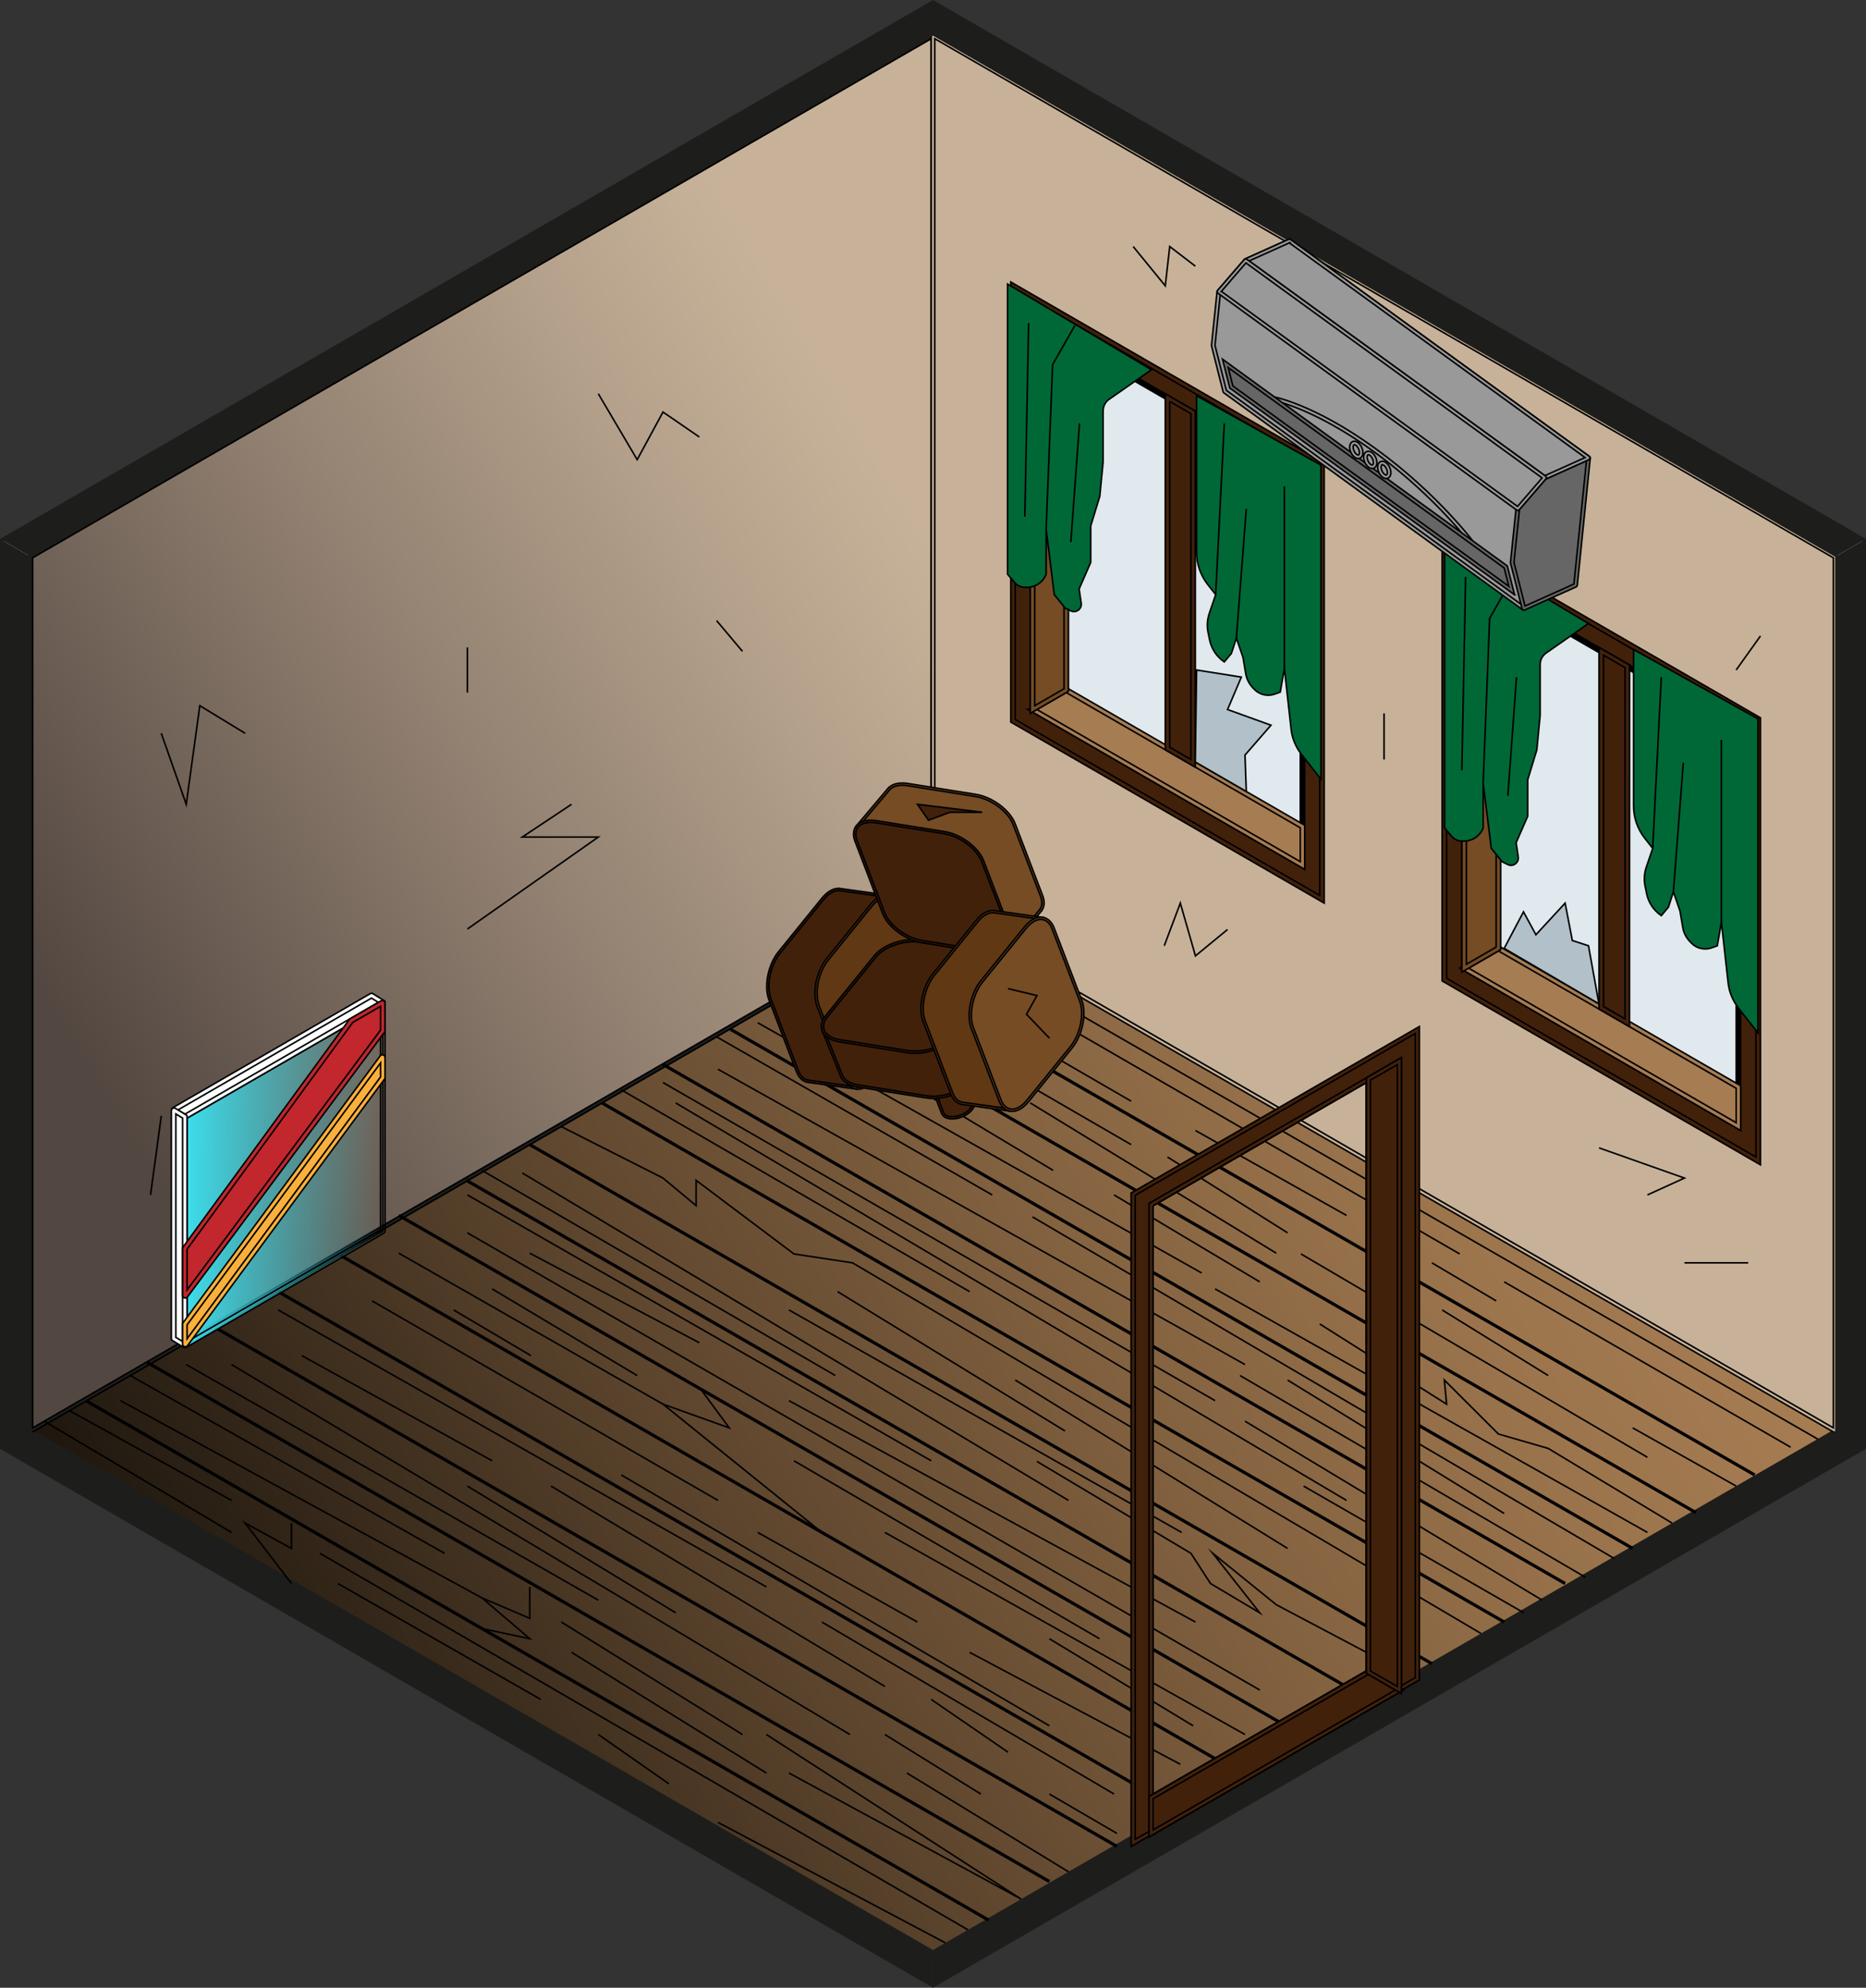 <?xml version="1.0" encoding="UTF-8"?>
<svg id="a" data-name="Layer_1" xmlns="http://www.w3.org/2000/svg" xmlns:xlink="http://www.w3.org/1999/xlink" viewBox="0 0 1176.29 1252.35">
  <rect x="0" y="0" width="1176.29" height="1252.35" fill="#333333" stroke="none"/>
  <defs>
    <style>
      .f {
        fill: #006837;
      }

      .f, .g, .h, .i, .j, .k, .l, .m, .n, .o, .p, .q, .r, .s, .t, .u, .v, .w, .x, .y {
        stroke: #000;
        stroke-miterlimit: 10;
      }

      .g {
        fill: #603813;
      }

      .h, .p {
        fill: none;
      }

      .i {
        fill: #754c24;
      }

      .z, .k {
        fill: #fff;
      }

      .j {
        fill: #e0e9ed;
      }

      .l {
        fill: #42210b;
      }

      .m {
        fill: #fbb03b;
      }

      .o {
        fill: #c7b299;
      }

      .p {
        stroke-width: 2px;
      }

      .q {
        fill: #999;
      }

      .r {
        fill: url(#e);
      }

      .s {
        fill: url(#d);
      }

      .aa, .t {
        fill: #1d1d1b;
      }

      .ab {
        fill: url(#b);
      }

      .u {
        fill: #c1272d;
      }

      .v {
        fill: #666;
      }

      .w {
        fill: #b1c0c9;
      }

      .x {
        fill: #a67c52;
      }

      .y {
        fill: url(#c);
      }
    </style>
    <linearGradient id="b" x1="1004.7" y1="658.48" x2="22.33" y2="1231.71" gradientUnits="userSpaceOnUse">
      <stop offset="0" stop-color="#a67c52"/>
      <stop offset=".12" stop-color="#9c754d"/>
      <stop offset=".31" stop-color="#836240"/>
      <stop offset=".56" stop-color="#5a432c"/>
      <stop offset=".84" stop-color="#211910"/>
      <stop offset="1" stop-color="#000"/>
    </linearGradient>
    <linearGradient id="c" x1="564.47" y1="305.62" x2="28.39" y2="627.24" gradientUnits="userSpaceOnUse">
      <stop offset="0" stop-color="#c7b299"/>
      <stop offset=".18" stop-color="#b7a38d"/>
      <stop offset=".54" stop-color="#8f7e6f"/>
      <stop offset="1" stop-color="#534741"/>
    </linearGradient>
    <linearGradient id="d" data-name="Blue Sky" x1="116.5" y1="739.64" x2="241.29" y2="739.64" gradientTransform="translate(-.02 .02)" gradientUnits="userSpaceOnUse">
      <stop offset="0" stop-color="#3ddeed"/>
      <stop offset="1" stop-color="#3ddeed" stop-opacity="0"/>
    </linearGradient>
    <linearGradient id="e" data-name="Blue Sky" x1="115.08" y1="739.65" x2="242.71" y2="739.65" xlink:href="#d"/>
  </defs>
  <g>
    <g>
      <polygon class="z" points="588.14 1.28 1.11 340.21 1.11 912.14 588.14 1251.06 1175.18 912.14 1175.18 340.21 588.14 1.28"/>
      <path class="aa" d="M588.14,1252.35l-.56-.32L0,912.78V339.57l.56-.32L588.14,0l.56.32,587.59,339.24v573.22l-.56.32-587.59,339.24ZM2.22,911.5l585.92,338.28,585.92-338.28V340.85L588.14,2.57,2.22,340.85v570.65Z"/>
    </g>
    <g>
      <g>
        <polygon class="ab" points="588.14 1229.88 19.46 901.55 588.14 573.22 1156.83 901.55 588.14 1229.88"/>
        <path class="aa" d="M588.14,1231.16l-.56-.32L17.23,901.55l1.67-.96,569.24-328.65.56.32,570.36,329.3-1.67.96-569.25,328.65ZM21.68,901.55l566.46,327.05,566.47-327.05-566.47-327.05L21.68,901.55Z"/>
      </g>
      <g>
        <polygon class="y" points="588.14 573.22 588.14 22.47 19.46 350.8 19.46 901.55 588.14 573.22"/>
        <path class="t" d="M18.35,903.48V350.16l.56-.32L589.26,20.54v553.32l-.56.32L18.35,903.48ZM20.57,351.44v548.18l566.46-327.05V24.39L20.57,351.44Z"/>
      </g>
      <g>
        <polygon class="o" points="588.14 22.47 1156.83 350.8 1156.83 901.55 588.14 573.22 588.14 22.47"/>
        <path class="o" d="M1157.94,903.48l-1.67-.96-569.25-328.65V20.54l1.67.96,569.25,328.65v553.32ZM589.26,572.57l566.47,327.05V351.44L589.26,24.39v548.18Z"/>
      </g>
    </g>
    <polygon class="aa" points="19.46 350.8 1.11 340.21 588.14 1.28 1175.18 340.21 1156.83 350.8 588.14 22.47 19.46 350.8"/>
    <polygon class="aa" points="1.11 340.21 1.11 912.14 588.14 1251.06 588.14 1229.88 19.46 901.55 19.46 350.8 1.11 340.21"/>
    <polygon class="aa" points="1175.18 340.21 1175.18 912.14 588.14 1251.06 588.14 1229.88 1156.83 901.55 1156.83 350.8 1175.18 340.21"/>
    <g>
      <polygon class="l" points="833.35 566.57 833.35 292.54 638.59 180.09 638.59 454.12 833.35 566.57"/>
      <path class="l" d="M637.19,454.93V177.67l197.56,114.06v277.26l-197.56-114.06ZM639.98,182.51v270.81l191.98,110.84v-270.81l-191.98-110.84Z"/>
    </g>
    <polygon class="j" points="821.07 545.3 821.07 299.63 650.87 201.37 650.87 447.03 821.07 545.3"/>
    <path class="n" d="M649.47,447.83v-248.89l172.99,99.88v248.89l-172.99-99.88ZM652.26,203.78v242.44l167.41,96.65v-242.44l-167.41-96.66Z"/>
    <g>
      <polygon class="x" points="650.87 447.03 672.14 434.75 821.07 520.73 821.07 545.3 650.87 447.03"/>
      <path class="x" d="M648.08,447.03l24.06-13.89,150.32,86.79v27.79l-174.39-100.69ZM672.14,436.36l-18.48,10.67,166.01,95.85v-21.34l-147.53-85.18Z"/>
    </g>
    <g>
      <polygon class="i" points="672.14 434.75 672.14 213.65 650.87 201.37 650.87 447.03 672.14 434.75"/>
      <path class="i" d="M649.47,198.95l24.06,13.9v222.71l-24.06,13.9v-250.5ZM670.75,214.45l-18.48-10.67v240.83l18.48-10.67v-219.49Z"/>
    </g>
    <g>
      <polygon class="l" points="735.97 471.6 735.97 250.5 752.12 259.82 752.09 480.9 735.97 471.6"/>
      <path class="l" d="M734.57,472.4v-224.33l18.94,10.94-.03,224.3-18.91-10.92ZM737.37,252.91v217.88l13.33,7.7.03-217.86-13.36-7.71Z"/>
    </g>
    <g>
      <polygon class="l" points="1108.33 731.41 1108.33 453.06 910.49 338.84 910.49 617.19 1108.33 731.41"/>
      <path class="l" d="M909.08,618.01v-281.63l200.67,115.86v281.63l-200.67-115.86ZM911.91,341.29v275.08l195,112.59v-275.08l-195-112.58Z"/>
    </g>
    <g>
      <polygon class="j" points="1095.86 709.8 1095.86 460.26 922.97 360.45 922.97 609.99 1095.86 709.8"/>
      <path class="n" d="M921.55,610.8v-252.81l175.72,101.45v252.82l-175.72-101.46ZM924.39,362.9v246.27l170.05,98.18v-246.26l-170.05-98.18Z"/>
    </g>
    <g>
      <polygon class="x" points="922.97 609.99 944.58 597.51 1095.86 684.85 1095.86 709.8 922.97 609.99"/>
      <path class="x" d="M920.14,609.99l24.44-14.11,152.69,88.16v28.23l-177.14-102.27ZM944.58,599.14l-18.77,10.84,168.63,97.36v-21.68l-149.86-86.52Z"/>
    </g>
    <g>
      <polygon class="i" points="944.58 597.51 944.58 372.93 922.97 360.45 922.97 609.99 944.58 597.51"/>
      <path class="i" d="M921.55,357.99l24.44,14.12v226.22l-24.44,14.12v-254.45ZM943.16,373.74l-18.77-10.84v244.63l18.77-10.84v-222.95Z"/>
    </g>
    <g>
      <polygon class="l" points="1009.41 634.94 1009.41 410.36 1025.82 419.83 1025.79 644.39 1009.41 634.94"/>
      <path class="l" d="M1008,635.76v-227.86l19.24,11.11-.03,227.84-19.21-11.09ZM1010.83,412.81v221.31l13.54,7.82.03-221.29-13.57-7.84Z"/>
    </g>
    <line class="p" x1="54.42" y1="882.65" x2="623.1" y2="1209.7"/>
    <line class="p" x1="92.82" y1="858.39" x2="661.51" y2="1185.44"/>
    <line class="p" x1="135.42" y1="836.27" x2="704.1" y2="1163.32"/>
    <line class="p" x1="175.36" y1="813.78" x2="744.05" y2="1140.83"/>
    <line class="p" x1="213" y1="790.02" x2="781.68" y2="1117.07"/>
    <line class="p" x1="251.41" y1="765.76" x2="820.09" y2="1092.81"/>
    <line class="p" x1="294" y1="743.65" x2="862.68" y2="1070.7"/>
    <line class="p" x1="333.95" y1="721.15" x2="902.63" y2="1048.2"/>
    <line class="p" x1="379.53" y1="694.9" x2="948.21" y2="1021.95"/>
    <line class="p" x1="417.94" y1="670.64" x2="986.62" y2="997.69"/>
    <line class="p" x1="460.53" y1="648.52" x2="1029.21" y2="975.57"/>
    <line class="p" x1="500.48" y1="626.03" x2="1069.16" y2="953.08"/>
    <line class="p" x1="537.41" y1="602.24" x2="1106.1" y2="929.29"/>
    <line class="h" x1="577.36" y1="579.74" x2="1146.04" y2="906.79"/>
    <polyline class="h" points="183.75 997.69 154.53 959.6 183.75 975.57 183.75 959.6"/>
    <polyline class="h" points="303.8 1026.07 333.95 1032.46 303.8 1006.74 333.95 1019.6 333.95 999.8"/>
    <line class="h" x1="587.03" y1="597.51" x2="920.14" y2="790.02"/>
    <line class="h" x1="595.96" y1="626.03" x2="713.05" y2="693.77"/>
    <line class="h" x1="753.58" y1="712.26" x2="848.81" y2="765.76"/>
    <line class="h" x1="902.63" y1="795.64" x2="943.16" y2="819.6"/>
    <line class="h" x1="948.21" y1="807.62" x2="1128.81" y2="911.82"/>
    <polyline class="h" points="557.81 626.17 557.81 644.39 587.03 641.94 618.29 666.3 713.05 721.15"/>
    <line class="h" x1="649.47" y1="694.9" x2="804.53" y2="789.56"/>
    <line class="h" x1="735.97" y1="728.96" x2="811.67" y2="776.74"/>
    <line class="h" x1="820.09" y1="790.02" x2="1038.51" y2="918.17"/>
    <line class="h" x1="909.08" y1="825.32" x2="975.96" y2="866.65"/>
    <line class="h" x1="1029.21" y1="899.62" x2="1094.44" y2="936.29"/>
    <polyline class="h" points="518.11 965.49 417.94 884.68 459.7 899.62 441.73 875.22"/>
    <line class="h" x1="117.39" y1="859.72" x2="377.16" y2="1008.17"/>
    <line class="h" x1="145.96" y1="859.72" x2="535.75" y2="1092.81"/>
    <line class="h" x1="557.81" y1="1092.81" x2="618.29" y2="1130.31"/>
    <line class="h" x1="294.63" y1="936.29" x2="425.96" y2="1016.13"/>
    <line class="h" x1="571.67" y1="1117.07" x2="673.54" y2="1179.3"/>
    <line class="h" x1="175.36" y1="825.32" x2="483.1" y2="999.8"/>
    <line class="h" x1="190.24" y1="854.1" x2="310.24" y2="920.35"/>
    <line class="h" x1="347.39" y1="936.29" x2="557.81" y2="1062.55"/>
    <line class="h" x1="518.11" y1="1021.95" x2="702.28" y2="1130.31"/>
    <line class="h" x1="587.03" y1="1070.7" x2="635.43" y2="1103.93"/>
    <line class="h" x1="661.51" y1="1130.31" x2="704.1" y2="1155.13"/>
    <line class="h" x1="234.53" y1="819.6" x2="452.6" y2="945.32"/>
    <line class="h" x1="391.67" y1="929.29" x2="661.51" y2="1087.31"/>
    <line class="h" x1="477.67" y1="965.49" x2="578.34" y2="1021.95"/>
    <line class="h" x1="611.23" y1="1041.03" x2="744.05" y2="1111.56"/>
    <line class="h" x1="251.41" y1="789.56" x2="417.94" y2="884.68"/>
    <line class="h" x1="310.24" y1="812.05" x2="401.67" y2="866.65"/>
    <line class="h" x1="285.96" y1="825.32" x2="334.67" y2="854.1"/>
    <line class="h" x1="500.48" y1="920.35" x2="693.1" y2="1032.46"/>
    <line class="h" x1="557.81" y1="965.49" x2="784.82" y2="1092.81"/>
    <line class="h" x1="661.51" y1="1032.46" x2="752.12" y2="1087.31"/>
    <line class="h" x1="294.63" y1="752.85" x2="587.03" y2="920.35"/>
    <line class="h" x1="294.63" y1="776.74" x2="794.11" y2="1064.77"/>
    <line class="h" x1="333.95" y1="789.56" x2="440.83" y2="845.98"/>
    <line class="h" x1="497.34" y1="882.46" x2="753.58" y2="1021.95"/>
    <line class="h" x1="303.8" y1="737.38" x2="526.59" y2="866.65"/>
    <line class="h" x1="329.23" y1="739.01" x2="673.54" y2="945.32"/>
    <line class="h" x1="497.34" y1="825.32" x2="744.87" y2="965.49"/>
    <polyline class="h" points="653.66 920.76 750.73 978.65 763.1 997.69 794.11 1016.13 764.53 978.65 804.53 1011.03 861.31 1041.03"/>
    <polyline class="h" points="353.8 709.8 417.94 742.23 438.81 759.6 438.81 743.65 500.48 790.02 537.41 795.64 933.6 1029.15"/>
    <line class="h" x1="528.01" y1="813.78" x2="671.32" y2="901.55"/>
    <line class="h" x1="639.98" y1="869.48" x2="811.67" y2="975.57"/>
    <line class="h" x1="417.94" y1="682.04" x2="765.96" y2="882.46"/>
    <line class="h" x1="391.67" y1="686.65" x2="611.23" y2="813.78"/>
    <line class="h" x1="425.96" y1="694.9" x2="848.81" y2="945.32"/>
    <line class="h" x1="784.82" y1="895.4" x2="972.15" y2="1008.17"/>
    <line class="h" x1="821.75" y1="936.29" x2="960.6" y2="1016.13"/>
    <line class="h" x1="451.75" y1="653.25" x2="625.46" y2="752.85"/>
    <line class="h" x1="452.6" y1="673.66" x2="784.82" y2="859.72"/>
    <line class="h" x1="650.87" y1="766.69" x2="1017.62" y2="981.93"/>
    <line class="h" x1="781.68" y1="866.65" x2="999.41" y2="993.72"/>
    <line class="h" x1="811.67" y1="869.48" x2="948.21" y2="953.55"/>
    <line class="h" x1="488.81" y1="632.46" x2="663.87" y2="737.38"/>
    <line class="h" x1="477.67" y1="644.39" x2="757.49" y2="802.02"/>
    <line class="h" x1="702.28" y1="752.85" x2="794.11" y2="807.62"/>
    <line class="h" x1="765.96" y1="812.05" x2="1038.51" y2="965.49"/>
    <polyline class="h" points="831.96 834.16 911.91 884.68 910.49 869.48 944.58 903.48 975.96 912.56 1054.06 959.6"/>
    <line class="h" x1="82.13" y1="866.65" x2="280.24" y2="978.65"/>
    <line class="h" x1="75.96" y1="882.46" x2="303.8" y2="1006.74"/>
    <line class="h" x1="353.8" y1="1021.91" x2="468.02" y2="1092.81"/>
    <line class="h" x1="360.29" y1="1041.03" x2="483.1" y2="1117.07"/>
    <polyline class="h" points="483.1 1092.81 643.7 1196.52 497.34 1117.07"/>
    <line class="h" x1="43.82" y1="888.77" x2="145.96" y2="945.32"/>
    <line class="h" x1="27.88" y1="895.4" x2="145.96" y2="965.49"/>
    <line class="h" x1="201.67" y1="978.65" x2="610.19" y2="1215.87"/>
    <line class="h" x1="213" y1="997.69" x2="340.85" y2="1070.7"/>
    <line class="h" x1="377.16" y1="1092.81" x2="421.7" y2="1123.89"/>
    <line class="h" x1="452.6" y1="1148.18" x2="595.96" y2="1224.09"/>
    <g>
      <g>
        <path class="l" d="M714.33,752.37v408.72l10.01-5.78,1.28-.74,154.75-89.33,1.31-.77.46-.26.8-.46.49-.28,10.01-5.78v-408.72l-179.11,103.39ZM726.91,759.64l134.4-77.6v370.7l-134.4,77.57v-370.68Z"/>
        <path class="l" d="M713.05,751.63v411.7l11.29-6.52,157.35-90.84,1.74-1,.8-.46,10.5-6.06v-411.7l-181.68,104.88ZM892.16,1056.95l-8.73,5.03-1.28.74-.49.28-.8.46-.46.28-1.31.74-152.19,87.86-1.28.74-1.28.74-8.73,5.03v-405.77l176.55-101.93v405.77Z"/>
      </g>
      <g>
        <path class="l" d="M862.59,679.83l-1.28.74-135.68,78.32v396.24l155.24-89.63,1.28-.74v-396.22l-19.56,11.29ZM726.91,759.64l134.4-77.6v370.7l-134.4,77.57v-370.68Z"/>
        <path class="l" d="M861.31,679.09l-136.97,79.06v399.2l157.81-91.1h.02l1.26-.74v-399.2l-22.12,12.78ZM726.91,759.64l134.4-77.6,1.28-.74,1.28-.72,16.99-9.83v393.29l-1.28.74-152.67,88.12v-393.27Z"/>
      </g>
      <g>
        <polygon class="l" points="882.15 1064.77 862.58 1053.47 725.63 1132.54 725.63 1155.13 882.15 1064.77"/>
        <path class="l" d="M884.23,1064.5l-.8-.46-.49-.28-.8-.46-.49-.28-.8-.46-16.99-9.81-1.28-.74-1.28.74-134.4,77.57-2.57,1.49v25.54l157.81-91.1h.02l1.26-.72,1.28-.74-.49-.28ZM726.91,1133.29l135.68-78.34,16.5,9.55.49.28-152.67,88.12v-19.61Z"/>
      </g>
      <g>
        <polygon class="l" points="862.58 1053.47 862.58 679.82 882.15 668.53 882.15 1064.77 862.58 1053.47"/>
        <path class="l" d="M861.31,679.09v375.12l1.28.74,16.5,9.55.49.28.8.46.49.26.82.46.46.28h.02l1.26.74v-400.68l-22.12,12.78ZM863.88,680.58l16.99-9.83v391.81l-16.99-9.81v-372.17Z"/>
      </g>
    </g>
    <polyline class="h" points="101.67 462.01 117.39 506.74 125.96 444.61 154.53 462.01"/>
    <polyline class="h" points="377.16 248.08 401.67 289.6 417.94 259.6 440.83 275.32"/>
    <polyline class="h" points="294.63 585.32 377.16 527.37 329.23 527.37 360.29 506.74"/>
    <line class="h" x1="451.75" y1="391.03" x2="468.02" y2="410.36"/>
    <line class="h" x1="294.63" y1="407.9" x2="294.63" y2="436.36"/>
    <line class="h" x1="101.67" y1="703.05" x2="94.89" y2="752.85"/>
    <polyline class="h" points="714.33 155.32 734.57 180.09 737.37 155.32 753.52 167.7"/>
    <polyline class="h" points="733.93 595.87 744.05 568.99 753.58 602.24 773.82 585.61"/>
    <line class="h" x1="872.49" y1="449.45" x2="872.49" y2="478.49"/>
    <line class="h" x1="1094.44" y1="422.13" x2="1109.75" y2="400.69"/>
    <line class="h" x1="1061.83" y1="795.64" x2="1102.09" y2="795.64"/>
    <polyline class="h" points="1008 723.2 1061.83 742.23 1038.51 752.85"/>
  </g>
  <g>
    <g>
      <path class="f" d="M635.15,178.98v182.78l4.49,5.3c1.6,1.89,3.96,2.99,6.44,2.99h1.29c5.36,0,10.17-3.29,12.1-8.29h0v-28.23l5.13,41.11,6.9,8.45,3.43,1.73c3.33,1.68,7.18-1.09,6.64-4.79l-1.32-8.95,7.3-16.7v-22.96l5.74-18.78,2.09-21.75v-32.04c0-2.91,1.42-5.65,3.82-7.31l26.67-18.59-90.72-53.99Z"/>
      <path class="f" d="M754.3,249.39v98.49c0,7.4,2.48,14.58,7.05,20.41l4.99,6.36-4.03,11.86c-1.3,3.82-1.56,7.92-.76,11.88l.98,4.8c1.11,5.45,4.25,10.27,8.78,13.49l.47.33,4.47-5.34,3.13-9.66,4.17,12.12,1.76,10.37c.56,3.28,2.08,6.32,4.37,8.73l.94.99c3.32,3.49,8.38,4.7,12.92,3.08l3.5-1.25,2.61-14.88,4.24,38.16c.64,5.75,2.86,11.21,6.41,15.78l5.52,7.09,6.89,8.71v-197.88l-78.4-43.66Z"/>
      <polyline class="f" points="659.46 333.53 663.55 229.7 677.58 205.09"/>
      <line class="f" x1="648.42" y1="203.61" x2="646.03" y2="325.5"/>
      <line class="f" x1="680.5" y1="266.74" x2="675.03" y2="341.52"/>
      <line class="f" x1="766.33" y1="374.64" x2="771.78" y2="266.74"/>
      <line class="f" x1="779.38" y1="402" x2="785.64" y2="320.69"/>
      <line class="f" x1="809.64" y1="421.18" x2="809.64" y2="306.4"/>
    </g>
    <g>
      <path class="f" d="M910.63,338.84v182.78l4.49,5.3c1.6,1.89,3.96,2.99,6.44,2.99h1.29c5.36,0,10.17-3.29,12.1-8.29h0v-28.23l5.13,41.11,6.9,8.45,3.43,1.73c3.33,1.68,7.18-1.09,6.64-4.79l-1.32-8.95,7.3-16.7v-22.96l5.74-18.78,2.09-21.75v-32.04c0-2.91,1.42-5.65,3.82-7.31l26.67-18.59-90.72-53.99Z"/>
      <path class="f" d="M1029.79,409.24v98.49c0,7.4,2.48,14.58,7.05,20.41l4.99,6.36-4.03,11.86c-1.3,3.82-1.56,7.92-.76,11.88l.98,4.8c1.11,5.45,4.25,10.27,8.78,13.49l.47.33,4.47-5.34,3.13-9.66,4.17,12.12,1.76,10.37c.56,3.28,2.08,6.32,4.37,8.73l.94.99c3.32,3.49,8.38,4.7,12.92,3.08l3.5-1.25,2.61-14.88,4.24,38.16c.64,5.75,2.86,11.21,6.41,15.78l5.52,7.09,6.89,8.71v-197.88l-78.4-43.66Z"/>
      <polyline class="f" points="934.95 493.38 939.04 389.56 953.06 364.95"/>
      <line class="f" x1="923.91" y1="363.47" x2="921.52" y2="485.36"/>
      <line class="f" x1="955.99" y1="426.6" x2="950.52" y2="501.37"/>
      <line class="f" x1="1041.82" y1="534.5" x2="1047.26" y2="426.6"/>
      <line class="f" x1="1054.87" y1="561.86" x2="1061.13" y2="480.55"/>
      <line class="f" x1="1085.13" y1="581.03" x2="1085.13" y2="466.25"/>
    </g>
    <polygon class="w" points="948.21 597.51 960.38 574.5 968.21 588.91 986.62 568.99 991.16 592.56 1001.35 595.87 1007.95 632.46 948.21 597.51"/>
    <polygon class="w" points="754.3 422.13 782.51 426.6 773.82 447.03 801.2 456.91 784.82 475.7 785.64 498.66 753.48 480.1 754.3 422.13"/>
  </g>
  <g>
    <g>
      <g>
        <path class="l" d="M509.4,681.24h0c-2.83-.42-5.27-2.54-6.73-6.36l-17.33-45.29c-3.19-8.34-.51-21.58,5.98-29.59l27.4-33.77c3.54-4.36,7.47-6.26,10.84-5.74h0s30.12,4.2,30.12,4.2l-20.32,120.71-29.98-4.17Z"/>
        <path class="l" d="M509.31,681.92l-.74-.11v-.04c-2.85-.71-5.15-3.04-6.53-6.64l-17.33-45.29c-3.26-8.53-.53-22.11,6.09-30.27l27.4-33.77c3.33-4.11,7.31-6.31,10.84-6.06v-.02s31.46,4.39,31.46,4.39l-20.44,121.41-.11.66-30.64-4.26ZM530.11,561.26h0s-.63-.08-.63-.08c-3.2-.49-6.99,1.54-10.2,5.49l-27.4,33.77c-6.35,7.82-8.98,20.79-5.88,28.9l17.33,45.29c1.31,3.42,3.5,5.52,6.18,5.91l29.3,4.08,20.09-119.35-28.79-4.02Z"/>
      </g>
      <g>
        <path class="g" d="M583.98,616.37l-17.33-45.29c-3.19-8.34-11.04-8.61-17.54-.6l-27.4,33.77c-6.5,8-9.18,21.25-5.99,29.59l17.33,45.29c3.19,8.34,11.04,8.61,17.54.6l27.4-33.77c6.49-8,9.17-21.25,5.98-29.59Z"/>
        <path class="g" d="M532.41,679.37l-17.33-45.29c-3.26-8.53-.53-22.11,6.1-30.27l27.4-33.77c2.14-2.64,4.54-4.52,6.93-5.43,5.06-1.94,9.58.45,11.79,6.23l17.33,45.29c3.26,8.53.53,22.11-6.09,30.27l-27.4,33.77c-2.14,2.64-4.54,4.52-6.93,5.43-5.06,1.94-9.58-.45-11.79-6.22ZM549.65,570.92l-27.4,33.77c-6.35,7.82-8.98,20.79-5.88,28.9l17.33,45.29c1.93,5.05,5.67,7.08,10,5.43,2.17-.83,4.36-2.56,6.35-5.01l27.4-33.77c6.35-7.82,8.98-20.79,5.87-28.9l-17.33-45.29c-1.93-5.06-5.67-7.08-10-5.43-2.17.83-4.36,2.56-6.35,5.01Z"/>
      </g>
      <g>
        <g>
          <path class="l" d="M603.3,667.34l-19.25,7.37,10.17,26.57h0c.54,1.42,2.03,2.48,4.32,2.85,4.59.73,10.68-1.6,13.61-5.21,1.47-1.8,1.86-3.58,1.32-5.01h0l-10.17-26.57Z"/>
          <path class="l" d="M598.43,704.81c-2.47-.39-4.2-1.56-4.86-3.29l-10.41-27.22,20.54-7.86,10.41,27.22c.66,1.73.15,3.75-1.42,5.69-1.49,1.84-3.79,3.42-6.47,4.44s-5.45,1.39-7.78,1.01ZM584.94,675.11l9.92,25.92c.48,1.24,1.82,2.1,3.79,2.41,2.1.34,4.61,0,7.07-.94s4.55-2.37,5.89-4.02c1.26-1.54,1.68-3.08,1.21-4.32l-9.92-25.92-17.96,6.87Z"/>
        </g>
        <g>
          <path class="l" d="M601.98,672.35c-2.93,3.61-9.02,5.94-13.61,5.21-4.59-.73-5.94-4.25-3.01-7.86,2.93-3.61,9.02-5.94,13.61-5.21,4.59.73,5.93,4.25,3.01,7.86Z"/>
          <path class="l" d="M588.26,678.24c-2.47-.39-4.2-1.56-4.86-3.29-.66-1.72-.15-3.75,1.42-5.69,1.49-1.84,3.79-3.42,6.47-4.44s5.45-1.39,7.78-1.01c2.47.4,4.2,1.56,4.86,3.29.66,1.72.15,3.75-1.42,5.69-1.49,1.84-3.79,3.42-6.47,4.44s-5.45,1.39-7.78,1.01ZM585.9,670.14c-1.25,1.55-1.68,3.08-1.21,4.33s1.82,2.1,3.79,2.41c2.1.34,4.61,0,7.07-.94s4.55-2.37,5.89-4.02c1.25-1.54,1.68-3.08,1.21-4.32-.47-1.24-1.82-2.1-3.78-2.42-2.1-.34-4.61,0-7.07.94-2.46.94-4.55,2.37-5.89,4.02Z"/>
        </g>
      </g>
      <g>
        <g>
          <path class="l" d="M645.1,634.76h0c1.06,2.67.44,5.83-2.14,9l-30.56,37.65c-5.63,6.93-18.44,11.23-28.62,9.61l-42.95-6.85c-5.54-.88-9.16-3.34-10.4-6.52h0s-11.42-28.19-11.42-28.19l114.7-42.76,11.37,28.05Z"/>
          <path class="l" d="M583.68,691.71l-42.95-6.85c-5.23-.83-9.07-3.12-10.65-6.32l-11.96-29.47,116-43.24,11.63,28.67.26.66h-.03c.84,2.85-.03,6.03-2.47,9.04l-30.56,37.65c-2.52,3.11-6.59,5.85-11.45,7.71h0c-5.85,2.24-12.35,3.02-17.81,2.15ZM633.34,607.6l-113.4,42.28,10.89,26.9.26.64c1.19,3.06,4.79,5.28,9.86,6.09l42.95,6.85c5.24.84,11.47.08,17.1-2.08,4.64-1.77,8.49-4.36,10.87-7.29l30.56-37.65c2.31-2.84,3.03-5.79,2.03-8.31l-.12-.32-10.99-27.1Z"/>
        </g>
        <g>
          <path class="l" d="M551.64,602.61l-30.56,37.65c-5.62,6.93-1.93,13.87,8.25,15.49l42.95,6.85c10.18,1.62,22.99-2.68,28.62-9.61l30.56-37.65c5.63-6.93,1.93-13.87-8.24-15.49l-42.95-6.85c-10.18-1.62-22.99,2.68-28.62,9.61Z"/>
          <path class="l" d="M572.16,663.28l-42.95-6.85c-5.6-.89-9.6-3.44-10.95-7-1.14-2.98-.33-6.39,2.28-9.61l30.56-37.65c2.52-3.11,6.59-5.85,11.45-7.71,5.85-2.24,12.35-3.02,17.81-2.15l42.95,6.85c5.6.89,9.59,3.44,10.95,7,1.14,2.98.33,6.39-2.28,9.61l-30.56,37.65c-2.52,3.11-6.59,5.85-11.45,7.71-5.85,2.24-12.35,3.02-17.81,2.15ZM552.17,603.04l-30.56,37.65c-2.29,2.82-3.02,5.75-2.06,8.25,1.18,3.08,4.78,5.31,9.88,6.12l42.95,6.85c5.23.83,11.47.08,17.1-2.08,4.63-1.77,8.49-4.36,10.87-7.29l30.56-37.65c2.29-2.82,3.02-5.75,2.06-8.25-1.18-3.08-4.78-5.31-9.88-6.12l-42.95-6.85c-5.24-.83-11.47-.08-17.1,2.08-4.63,1.77-8.49,4.36-10.87,7.29Z"/>
        </g>
      </g>
      <g>
        <path class="i" d="M655.83,573.7h0c1.83-2.21,2.23-5.41.77-9.23l-17.33-45.29c-3.19-8.34-14.03-16.41-24.21-18.04l-42.95-6.85c-5.54-.88-9.74.33-11.91,2.96h0s-19.62,23.24-19.62,23.24l95.71,76.31,19.53-23.12Z"/>
        <path class="i" d="M540.15,521.04l-.56-.44,20.08-23.78.47-.55.02.02c2.48-2.5,6.88-3.49,12.06-2.67l42.95,6.85c10.38,1.66,21.48,9.94,24.75,18.47l17.33,45.29c1.39,3.64,1.21,6.94-.48,9.38l.03.03-20.4,24.14-96.24-76.73ZM655.29,573.25c1.73-2.08,1.97-5.11.66-8.53l-17.33-45.29c-3.11-8.12-13.73-16.01-23.67-17.6l-42.95-6.85c-5.03-.8-9.2.21-11.26,2.72l-.47.56h0s-18.7,22.14-18.7,22.14l94.63,75.45,18.67-22.09.42-.51Z"/>
      </g>
      <g>
        <path class="l" d="M557,575.19l-17.33-45.29c-3.19-8.34,2.48-13.78,12.65-12.16l42.95,6.85c10.18,1.62,21.02,9.7,24.21,18.03l17.33,45.29c3.19,8.34-2.48,13.78-12.65,12.16l-42.95-6.85c-10.18-1.62-21.02-9.7-24.21-18.04Z"/>
        <path class="l" d="M624.05,600.76l-42.95-6.85c-10.38-1.66-21.48-9.94-24.75-18.47l-17.33-45.29c-2.21-5.78-.44-10.57,4.62-12.5,2.4-.92,5.43-1.12,8.79-.58l42.95,6.85c10.38,1.65,21.48,9.94,24.74,18.47l17.33,45.29c2.21,5.78.44,10.57-4.62,12.5h0c-2.4.92-5.43,1.12-8.79.58ZM540.32,529.65l17.33,45.29c3.11,8.12,13.73,16.01,23.67,17.6l42.95,6.85c3.12.5,5.91.32,8.08-.51,4.33-1.66,5.76-5.66,3.82-10.72l-17.33-45.29c-3.11-8.12-13.73-16.01-23.67-17.6l-42.95-6.85c-3.12-.5-5.91-.32-8.08.51-4.33,1.66-5.76,5.66-3.82,10.72Z"/>
      </g>
      <g>
        <path class="g" d="M606.65,695.16h0c-2.83-.42-5.27-2.54-6.73-6.36l-17.33-45.29c-3.19-8.34-.51-21.58,5.98-29.59l27.4-33.77c3.54-4.36,7.47-6.26,10.84-5.74h0s30.12,4.2,30.12,4.2l-20.32,120.71-29.98-4.17Z"/>
        <path class="g" d="M606.56,695.85l-.74-.11v-.04c-2.85-.71-5.15-3.04-6.53-6.64l-17.33-45.29c-3.26-8.53-.53-22.11,6.09-30.27l27.4-33.77c3.33-4.11,7.31-6.31,10.84-6.06v-.02s31.46,4.39,31.46,4.39l-20.44,121.41-.11.66-30.64-4.26ZM627.36,575.19h0s-.63-.08-.63-.08c-3.2-.49-6.99,1.54-10.2,5.49l-27.4,33.77c-6.35,7.82-8.98,20.79-5.88,28.9l17.33,45.29c1.31,3.42,3.5,5.52,6.18,5.91l29.3,4.08,20.09-119.35-28.79-4.02Z"/>
      </g>
      <g>
        <path class="i" d="M681.23,630.29l-17.33-45.29c-3.19-8.34-11.04-8.61-17.54-.6l-27.4,33.77c-6.5,8-9.18,21.25-5.99,29.59l17.33,45.29c3.19,8.34,11.04,8.61,17.54.6l27.4-33.77c6.49-8,9.17-21.25,5.98-29.59Z"/>
        <path class="i" d="M629.66,693.29l-17.33-45.29c-3.26-8.53-.53-22.11,6.1-30.27l27.4-33.77c2.14-2.64,4.54-4.52,6.93-5.43,5.06-1.94,9.58.45,11.79,6.23l17.33,45.29c3.26,8.53.53,22.11-6.09,30.27l-27.4,33.77c-2.14,2.64-4.54,4.52-6.93,5.43-5.06,1.94-9.58-.45-11.79-6.22ZM646.9,584.84l-27.4,33.77c-6.35,7.82-8.98,20.79-5.88,28.9l17.33,45.29c1.93,5.05,5.67,7.08,10,5.43,2.17-.83,4.36-2.56,6.35-5.01l27.4-33.77c6.35-7.82,8.98-20.79,5.87-28.9l-17.33-45.29c-1.93-5.06-5.67-7.08-10-5.43-2.17.83-4.36,2.56-6.35,5.01Z"/>
      </g>
    </g>
    <g>
      <g>
        <path class="q" d="M1001.22,288.42l-188.24-136.59c-.06-.05-.15-.06-.22-.02l-27.47,12.34s-.05.03-.07.06l-16.85,19.51s-.05.08-.05.12l-3.5,33.79s0,.05,0,.08l7.28,28.82s.04.09.08.12l188.19,136.56c.11.08.28.04.33-.09l40.6-94.43c.04-.09,0-.2-.07-.26Z"/>
        <path class="q" d="M960.35,384.34c-.22-.02-.44-.11-.63-.25l-188.53-136.8-.18-.53-7.32-28.98.02-.28,3.54-34.13.3-.39,17-19.68.32-.16,27.44-12.33c.21-.1.44-.13.67-.11s.46.11.65.25l188.23,136.58c.5.36.68,1.03.43,1.59l-40.82,94.95-.7.25c-.09.02-.25.04-.42.02ZM785.92,165.07l-16.55,19.15-3.46,33.36,7.16,28.36,187.04,135.73,39.89-92.78-186.35-135.22-.47-.85h-.02s.31.72.31.72l-.72-.52-26.83,12.05Z"/>
      </g>
      <g>
        <path class="v" d="M993.21,368.59l8.11-79.69c.02-.17-.15-.29-.31-.22l-27.24,12.24s-.06.03-.08.06l-16.85,19.51s-.05.07-.05.12l-3.51,33.79s0,.05,0,.08l7.24,28.64c.03.13.18.2.3.15l32.26-14.49c.07-.03.12-.1.13-.18Z"/>
        <path class="v" d="M960.1,384.22c-.29-.14-.55-.45-.64-.83l-7.29-28.85.02-.28,3.54-34.14.31-.39,16.98-19.65.3-.16,27.86-12.52.75.46c.31.23.52.69.48,1.16l-8.11,79.69c-.05.46-.33.86-.75,1.06l-32.78,14.72-.67-.27ZM974.4,301.84l-16.55,19.15-3.46,33.36,6.94,27.47,30.84-13.85,7.91-77.67-25.68,11.53Z"/>
      </g>
      <g>
        <path class="q" d="M1001.02,288.68l-27.17,12.2c-.07.03-.16.02-.22-.02l-188.07-136.47c-.14-.1-.12-.31.04-.38l27.17-12.2c.07-.03.16-.02.22.02l188.07,136.47c.14.1.11.31-.04.38Z"/>
        <path class="q" d="M973.61,301.99c-.22-.02-.44-.1-.62-.23l-188.64-136.88.02-.88c.04-.38.33-.79.76-.99l27.17-12.21c.21-.1.44-.13.67-.11s.46.11.65.25l188.62,136.87-.02.88c-.04.38-.33.79-.76.99l-27.18,12.21c-.21.09-.45.13-.68.1ZM787.43,164.39l186.43,135.28,25.33-11.38-185.52-134.62-.47-.85h-.02s.31.72.31.72l-.72-.52-25.33,11.37Z"/>
      </g>
      <g>
        <path class="q" d="M973.57,301.11l-16.64,19.27c-.08.09-.2.1-.29.03l-188.12-136.51c-.1-.08-.12-.22-.04-.32l16.64-19.27c.08-.09.2-.1.29-.03l188.12,136.5c.1.08.12.23.04.32Z"/>
        <path class="q" d="M956.63,321.55c-.23-.02-.44-.1-.63-.24l-188.56-136.82-.12-.67c-.03-.3.08-.67.32-.94l16.65-19.27c.28-.32.71-.49,1.14-.45.23.02.45.11.63.24l188.55,136.81.12.69c.03.29-.09.66-.33.94l-16.64,19.26c-.29.33-.7.5-1.13.45ZM769.93,183.58l186.69,135.47,15.49-17.93-186.7-135.47-15.49,17.93Z"/>
      </g>
      <g>
        <path class="q" d="M929.25,343.66l-129.03-93.1s25.76,3.75,65.92,32.73c40.16,28.98,63.1,60.37,63.1,60.37Z"/>
        <path class="q" d="M934.23,348.6l-138.28-99.77,4.44.65c1.06.16,26.48,4.12,66.41,32.92,39.84,28.75,63.12,60.29,63.35,60.61l4.09,5.59ZM805.29,252.86l118.16,85.25c-8.76-10.57-28.92-33-57.95-53.94-29.15-21.03-50.78-28.72-60.21-31.32Z"/>
      </g>
      <g>
        <polygon class="v" points="949.18 357.21 772.45 228.96 776.21 243.83 952.94 372.07 949.18 357.21"/>
        <path class="v" d="M954.75,374.74l-179.51-130.26-4.6-18.18,179.51,130.25,4.59,18.19ZM777.17,243.17l173.96,126.23-2.91-11.54-173.96-126.23,2.91,11.54Z"/>
      </g>
      <g>
        <g>
          <path class="q" d="M869.55,293.84c-.21,2.07.99,4.73,2.67,5.95,1.69,1.22,3.22.52,3.43-1.54s-.99-4.73-2.67-5.95c-1.69-1.22-3.22-.53-3.43,1.54Z"/>
          <path class="q" d="M873.52,301.47c-.64-.06-1.31-.33-1.94-.79-2-1.44-3.37-4.5-3.12-6.95.14-1.39.8-2.44,1.81-2.89,1.01-.45,2.23-.24,3.36.57,2,1.44,3.37,4.49,3.12,6.95-.14,1.39-.8,2.44-1.81,2.89-.44.2-.92.27-1.42.22ZM871.47,292.8c-.12-.01-.22,0-.31.04-.27.12-.46.54-.52,1.11-.17,1.69.85,3.95,2.22,4.95.47.34.91.47,1.18.35.27-.12.46-.54.52-1.11.17-1.69-.85-3.95-2.22-4.95-.32-.23-.62-.36-.87-.39Z"/>
        </g>
        <g>
          <path class="q" d="M860.74,287.54c-.21,2.07.99,4.73,2.67,5.95,1.68,1.22,3.22.53,3.43-1.54s-.99-4.73-2.67-5.95c-1.69-1.22-3.22-.53-3.43,1.54Z"/>
          <path class="q" d="M864.71,295.17c-.64-.06-1.31-.33-1.94-.79-2-1.44-3.37-4.5-3.12-6.95.14-1.39.8-2.44,1.8-2.89,1.01-.45,2.23-.24,3.37.57,2,1.44,3.37,4.5,3.12,6.95-.14,1.39-.8,2.44-1.81,2.89-.44.2-.92.27-1.42.22ZM862.66,286.5c-.12-.01-.22,0-.31.04-.27.12-.46.54-.52,1.11-.17,1.69.84,3.95,2.22,4.95.47.34.91.47,1.18.35.27-.12.46-.54.52-1.11.17-1.69-.85-3.95-2.22-4.95-.32-.23-.62-.36-.87-.39Z"/>
        </g>
        <g>
          <path class="q" d="M851.93,281.24c-.21,2.07.98,4.73,2.67,5.95,1.69,1.22,3.22.53,3.43-1.54s-.98-4.73-2.67-5.95c-1.69-1.22-3.22-.53-3.43,1.54Z"/>
          <path class="q" d="M855.9,288.87c-.64-.07-1.3-.33-1.94-.79-2-1.44-3.37-4.49-3.12-6.95.14-1.39.8-2.44,1.8-2.89,1.01-.45,2.23-.25,3.36.57,2,1.44,3.37,4.5,3.12,6.95-.14,1.39-.8,2.44-1.81,2.89-.44.2-.92.27-1.42.22ZM853.85,280.2c-.12-.01-.22,0-.31.04-.27.12-.46.54-.52,1.11-.17,1.69.84,3.95,2.22,4.95.47.34.91.47,1.18.35.27-.12.46-.54.52-1.11.17-1.69-.84-3.95-2.22-4.95-.32-.23-.62-.36-.87-.39Z"/>
        </g>
      </g>
    </g>
    <g>
      <g>
        <path class="s" d="M116.51,703.8v143.44c0,.22.25.35.43.25l124.22-71.73c.09-.05.14-.15.14-.25v-143.44c0-.22-.24-.36-.43-.25l-124.22,71.72c-.09.05-.14.15-.14.25Z"/>
        <path class="r" d="M116.8,848.94c-.29,0-.59-.08-.85-.23l-.7-.41-.14-1.06v-143.44c0-.61.32-1.17.85-1.48l124.21-71.72c.53-.3,1.18-.3,1.71,0l.7.41.14,1.06v143.44c0,.61-.32,1.18-.85,1.48l-124.21,71.72c-.26.15-.56.23-.85.23ZM117.93,704.45v140.82s121.96-70.42,121.96-70.42v-140.82s-121.96,70.42-121.96,70.42ZM240.46,774.53h0s0,0,0,0ZM117.37,704.77h-.01s0,0,.01,0Z"/>
      </g>
      <g>
        <path class="k" d="M116.37,703.54l-6.55-4.04c-.18-.11-.18-.38,0-.49l124.23-71.73c.09-.05.2-.05.29,0l6.55,4.04c.18.11.18.38,0,.49l-124.23,71.73c-.09.05-.2.05-.29,0Z"/>
        <path class="k" d="M116.52,705.01c-.3,0-.6-.08-.87-.24l-7.26-4.48-.13-1.05c.01-.6.34-1.16.86-1.45l124.22-71.73c.53-.31,1.19-.31,1.73.01l7.25,4.48.12,1.06c0,.6-.34,1.16-.86,1.45l-124.21,71.72c-.26.15-.55.23-.85.23ZM115.96,702.32s0,0-.01,0h.01ZM112.18,699.29l4.35,2.69,122-70.44-4.35-2.69-122,70.44ZM110.55,698.29h.02s-.01,0-.02,0ZM240.15,632.53s.01.01.02.01h-.02ZM234.77,628.51h-.01s0,0,.01,0Z"/>
      </g>
      <g>
        <path class="k" d="M116.09,847.46l-6.53-4.03c-.08-.05-.13-.14-.13-.24v-143.43c0-.22.24-.36.42-.24l6.53,4.03c.08.05.13.14.13.24v143.43c0,.22-.23.36-.42.24Z"/>
        <path class="k" d="M116.24,848.92c-.31,0-.62-.09-.89-.25h0s-7.2-4.45-7.2-4.45l-.14-1.03v-143.43c0-.62.33-1.19.87-1.49.54-.3,1.2-.29,1.72.04l7.2,4.44.13,1.04v143.43c0,.61-.33,1.18-.86,1.48-.26.15-.54.22-.83.22ZM116.82,846.25h0s0,0,0,0ZM110.84,842.56l4.26,2.63v-140.76s-4.27-2.63-4.27-2.63v140.76Z"/>
      </g>
      <g>
        <path class="u" d="M116.57,786.49l104.82-143.39s.05-.06.09-.08l19.4-11.2c.19-.11.43.03.43.25v17.33c0,.06-.02.12-.05.17l-124.22,166.71c-.17.22-.52.1-.52-.17v-29.46c0-.06.02-.12.06-.17Z"/>
        <path class="u" d="M116.81,817.82c-.18,0-.36-.02-.54-.09-.7-.23-1.17-.88-1.17-1.62v-29.94s.33-.52.33-.52h0s104.97-143.6,104.97-143.6l.29-.22,19.47-11.24c.53-.3,1.18-.3,1.71,0l.7.41.14,1.06v17.79s-.33.54-.33.54l-124.23,166.73c-.33.44-.84.68-1.36.68ZM117.93,787.03v25.67s121.95-163.67,121.95-163.67v-14.99s-17.49,10.1-17.49,10.1l-104.46,142.9Z"/>
      </g>
      <g>
        <path class="m" d="M116.58,834.15l124.22-168.04c.16-.22.51-.11.51.17v12.63c0,.06-.02.12-.05.17l-124.22,167.97c-.17.22-.52.11-.52-.17v-12.55c0-.06.02-.12.06-.17Z"/>
        <path class="m" d="M116.8,848.57c-.18,0-.36-.03-.54-.09-.69-.23-1.17-.88-1.17-1.62v-13.01s.34-.55.34-.55l124.22-168.04c.43-.59,1.2-.84,1.9-.61.7.23,1.17.88,1.17,1.62v13.09s-.33.54-.33.54l-124.22,167.97c-.33.45-.84.69-1.37.69ZM117.94,834.69v8.74s121.95-164.9,121.95-164.9v-8.81s-121.95,164.97-121.95,164.97ZM241.94,666.94h0s0,0,0,0Z"/>
      </g>
    </g>
    <polyline class="h" points="635.43 622.87 653.66 627.25 647.1 639.03 661.51 654.06"/>
    <polygon class="l" points="578.34 506.74 585.33 516.77 598.77 511.76 619.16 511.76 578.34 506.74"/>
  </g>
</svg>